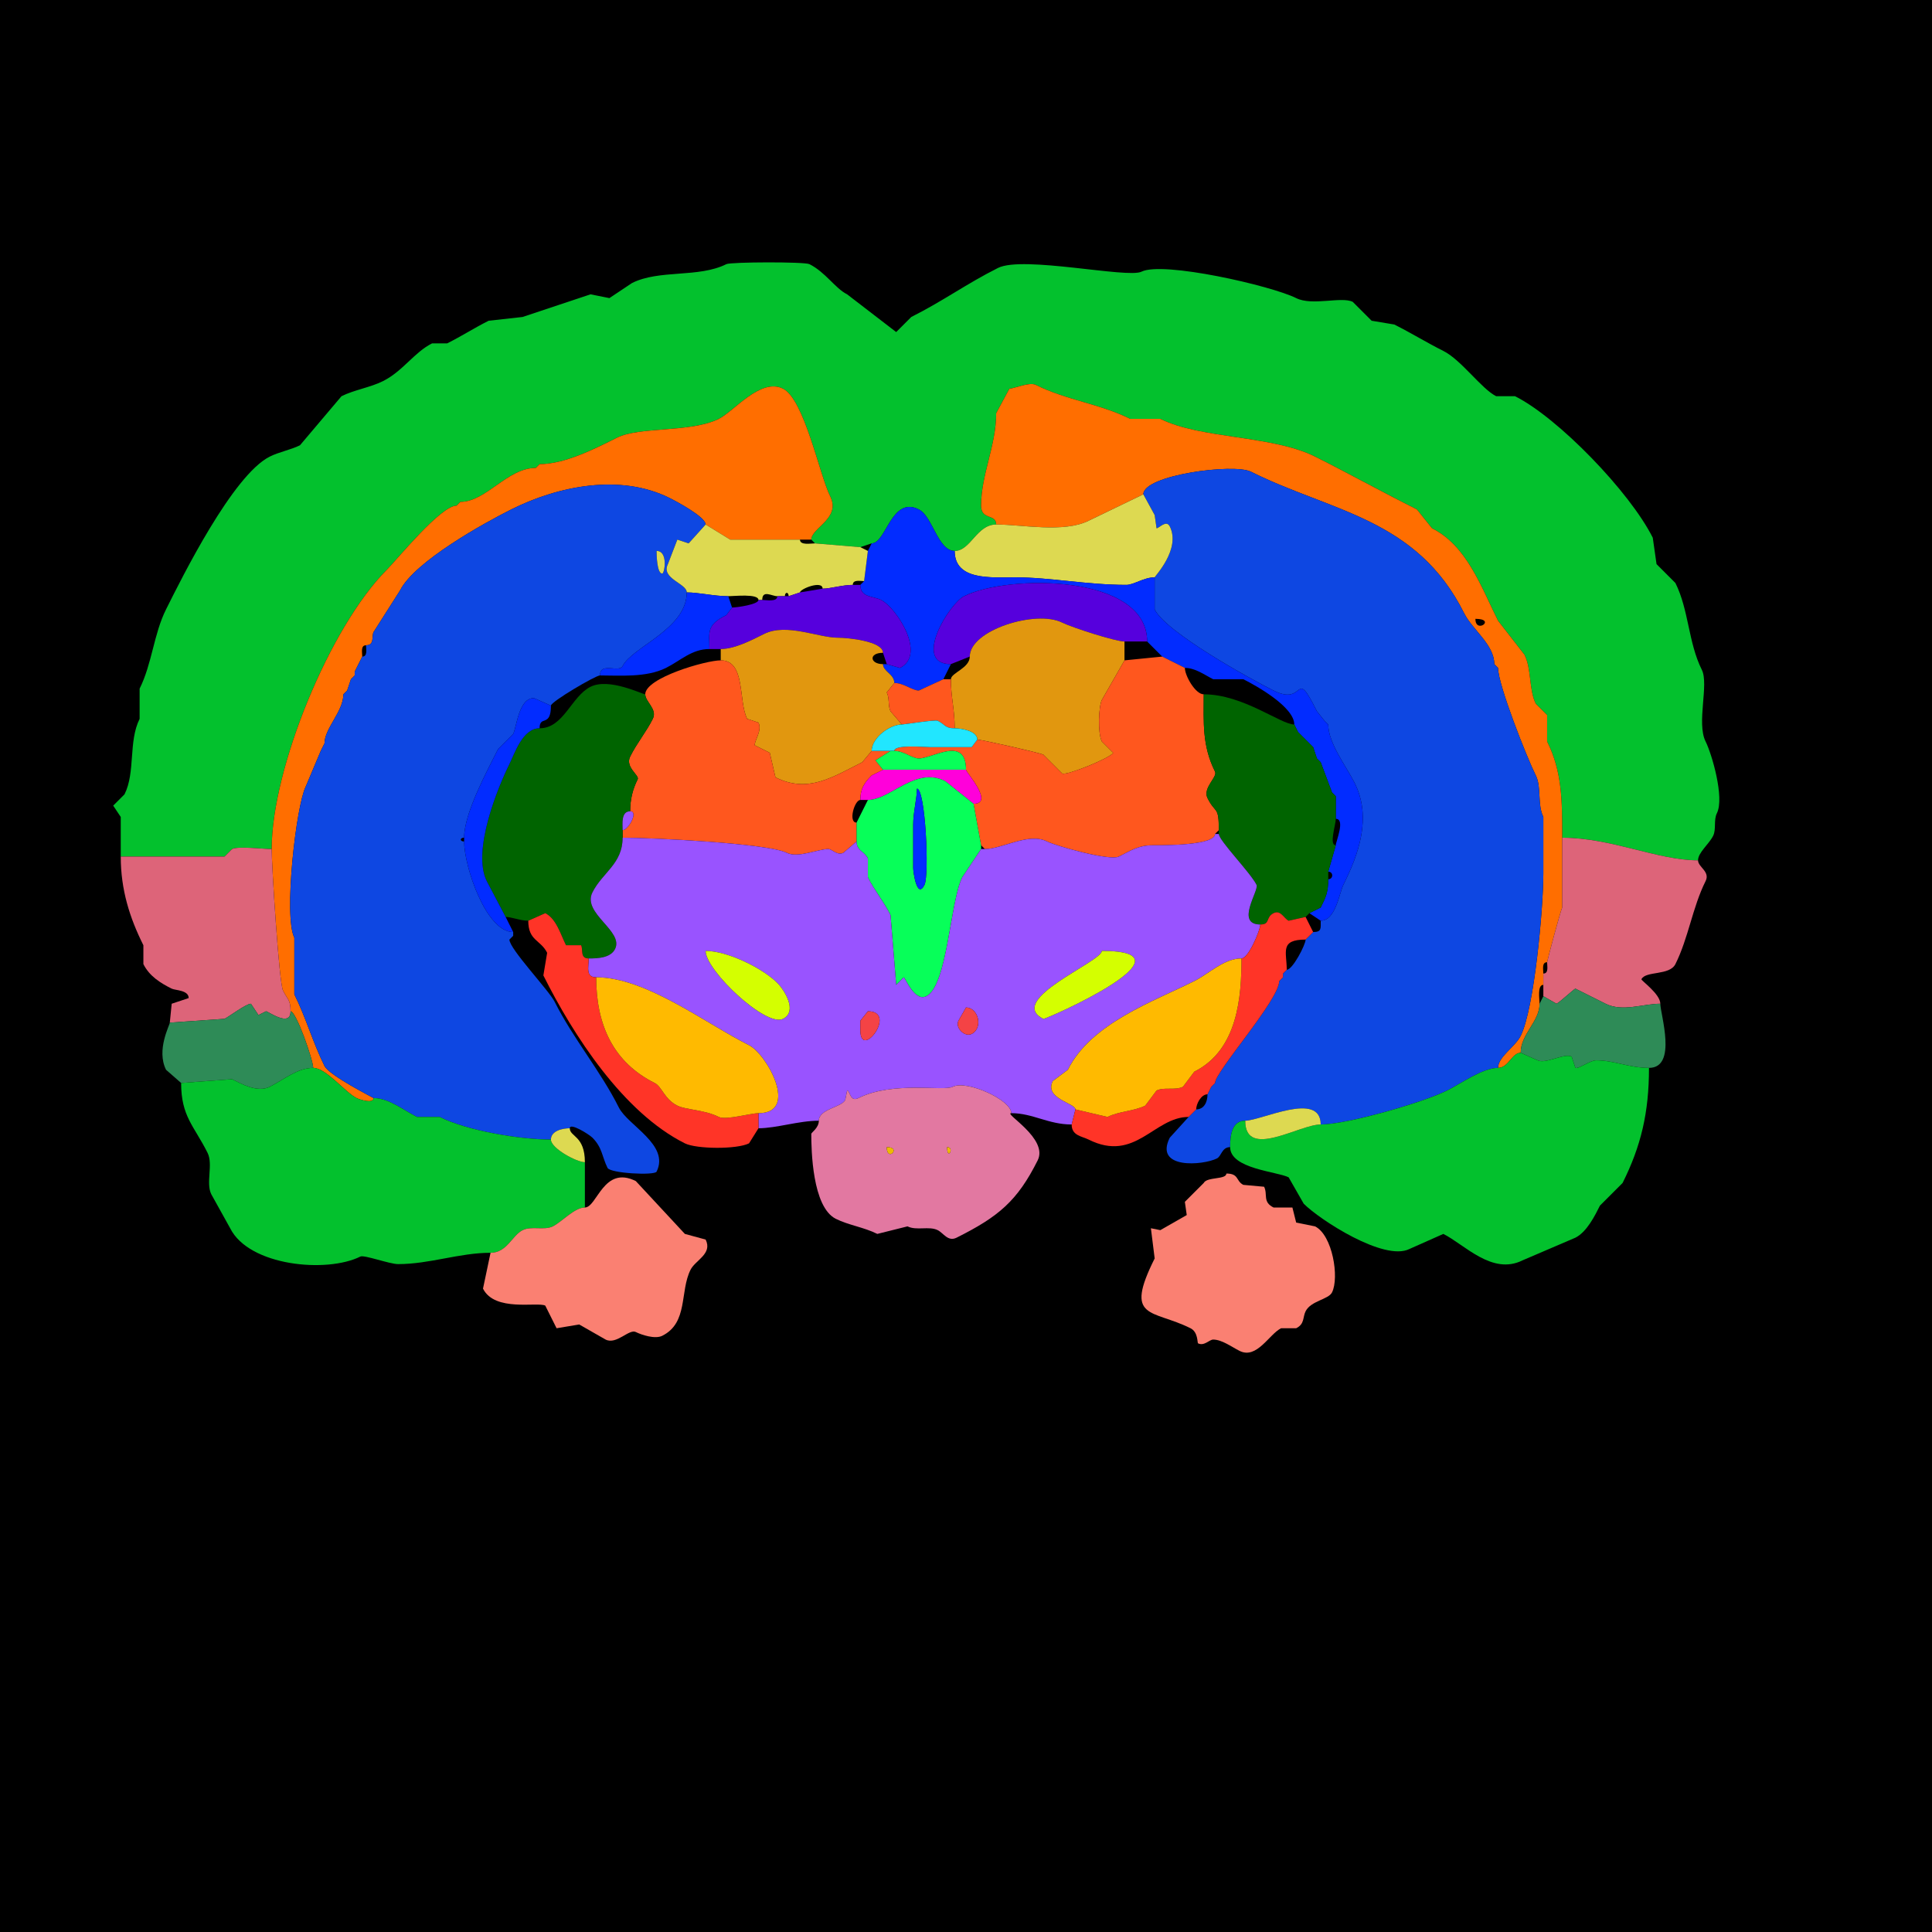 <svg xmlns="http://www.w3.org/2000/svg" xmlns:xlink="http://www.w3.org/1999/xlink" height="512" width="512">
<g>
<rect width="512" height="512" fill="#000000"  stroke-width="0" /> 
<path  fill="#03C12D" stroke-width="0" stroke="#03C12D" d = " M32 227 C32,223.21 32,219.699 32,216.5 L30,213.5 L33,210.5 C35.935,204.63 33.993,196.515 37,190.5 L37,182.5 C40.294,175.912 40.743,168.013 44,161.5 48.191,153.117 61.671,125.914 71.5,121 73.976,119.762 77.102,119.199 79.5,118 L90.5,105 C93.893,103.304 98.098,102.701 101.5,101 106.766,98.367 109.763,93.368 114.5,91 L118.5,91 C122.367,89.067 125.657,86.921 129.5,85 L138.5,84 L156.5,78 L161.5,79 L167.5,75 C174.782,71.359 185.096,73.702 192.5,70 193.689,69.405 213.197,69.348 214.5,70 218.773,72.137 221.313,76.406 224.5,78 L237.5,88 L241.5,84 C249.765,79.868 256.286,75.107 264.5,71 271.099,67.701 298.853,73.823 302.5,72 308.171,69.165 336.9,75.7 343.5,79 347.772,81.136 355.499,78.499 358.5,80 L363.5,85 L369.5,86 C373.909,88.205 378.174,90.837 382.5,93 387.251,95.376 392.583,103.041 396.5,105 L401.5,105 C412.891,110.695 431.931,130.362 438,142.5 L439,149.5 L444,154.5 C447.57,161.64 447.392,170.283 451,177.5 452.925,181.35 449.55,191.6 452,196.5 453.673,199.845 457.045,211.41 455,215.5 454.08,217.339 454.867,219.766 454,221.5 452.877,223.745 450,225.932 450,228 439.26,228 427.075,222 414,222 414,212.249 414.008,204.515 410,196.5 410,196.5 410,189.5 410,189.5 410,189.5 407,186.5 407,186.5 405.134,182.767 405.919,177.338 404,173.5 404,173.5 397,164.5 397,164.5 392.512,155.525 388.726,144.613 379.5,140 379.5,140 375.5,135 375.5,135 366.512,130.506 357.548,125.524 348.5,121 337.132,115.316 318.205,116.353 307.5,111 307.5,111 299.5,111 299.5,111 291.597,107.048 282.549,106.025 274.5,102 272.8,101.15 268.73,103 267.5,103 267.5,103 264,109.5 264,109.5 264,118.109 260,125.755 260,134 260,137.945 264,136.069 264,139 258.815,139 257.243,146 253,146 248.545,146 247.147,136.823 243.5,135 236.207,131.354 234.867,144 231,144 231,144 228,145 228,145 228,145 216,144 216,144 216,144 215,143 215,143 215,139.879 222.953,137.406 220,131.5 217.181,125.861 213.156,105.828 207.5,103 201.574,100.037 194.538,108.981 190.5,111 183.052,114.724 169.563,112.969 163.5,116 157.731,118.885 149.682,123 143,123 143,123 142,124 142,124 134.448,124 128.83,133 122,133 122,133 121,134 121,134 116.796,134 105.228,148.272 102.5,151 87.382,166.118 72,203.697 72,225 69.672,225 63.124,224.188 61.5,225 61.5,225 59.5,227 59.5,227 49.316,227 41.243,227 32,227  Z"/>

<path  fill-rule="evenodd" fill="#FF6E00" stroke-width="0" stroke="#FF6E00" d = " M391 164 C391,168.136 396.677,164 391,164  M403 279 C400.67,279 399.773,283 397,283 397,280.06 401.533,277.434 403,274.5 406.609,267.282 409,240.577 409,231.5 409,231.5 409,216.5 409,216.5 407.363,213.226 408.569,208.639 407,205.5 404.681,200.863 397,181.511 397,177 397,177 396,176 396,176 396,170.813 390.194,166.889 388,162.5 375.385,137.269 352.693,135.597 331.5,125 326.988,122.744 303,125.869 303,131 303,131 288.5,138 288.5,138 281.921,141.29 270.843,139 264,139 264,136.069 260,137.945 260,134 260,125.755 264,118.109 264,109.5 264,109.5 267.5,103 267.5,103 268.73,103 272.8,101.15 274.5,102 282.549,106.025 291.597,107.048 299.5,111 299.5,111 307.5,111 307.5,111 318.205,116.353 337.132,115.316 348.5,121 357.548,125.524 366.512,130.506 375.5,135 375.5,135 379.5,140 379.5,140 388.726,144.613 392.512,155.525 397,164.5 397,164.5 404,173.5 404,173.5 405.919,177.338 405.134,182.767 407,186.5 407,186.5 410,189.5 410,189.5 410,189.5 410,196.5 410,196.5 414.008,204.515 414,212.249 414,222 414,222 414,240.5 414,240.5 413.531,241.437 410,254.674 410,255 408.527,255 409,256.952 409,258 409,258 409,261 409,261 407.357,261 408,264.765 408,266 408,270.771 403,274.016 403,279  Z"/>

<path  fill="#FF6E00" stroke-width="0" stroke="#FF6E00" d = " M83 283 C86.414,283 91.397,289.449 94.5,291 95.459,291.48 99,292.571 99,291 99,290.953 87.262,285.023 86,282.5 82.948,276.397 81.04,269.581 78,263.5 78,263.5 78,248.5 78,248.5 75.107,242.714 78.505,213.491 81,208.5 81,208.5 85,199 85,199 85,199 86,197 86,197 86,193.017 91,188.549 91,184 91,184 92,183 92,183 92,183 93,180 93,180 93,180 94,179 94,179 94,179 94,178 94,178 94,178 95,176 95,176 95,176 96,174 96,174 96,172.952 95.527,171 97,171 99.341,171 98.421,168.658 99,167.5 99,167.5 106,156.5 106,156.5 109.866,148.767 128.506,138.497 135.5,135 148.026,128.737 164.409,125.454 177.5,132 179.211,132.855 187,136.991 187,139 187,139 193.5,143 193.5,143 193.5,143 212,143 212,143 212,143 215,143 215,143 215,139.879 222.953,137.406 220,131.5 217.181,125.861 213.156,105.828 207.5,103 201.574,100.037 194.538,108.981 190.5,111 183.052,114.724 169.563,112.969 163.5,116 157.731,118.885 149.682,123 143,123 143,123 142,124 142,124 134.448,124 128.83,133 122,133 122,133 121,134 121,134 116.796,134 105.228,148.272 102.5,151 87.382,166.118 72,203.697 72,225 72,229.59 73.943,260.386 75,262.5 76.24,264.98 77,264.937 77,268 78.51,268 83,280.984 83,283  Z"/>

<path  fill="#0E47E2" stroke-width="0" stroke="#0E47E2" d = " M330 297 C334.169,297 350,289.022 350,298 357.095,298 377.31,292.095 383.5,289 387.092,287.204 392.934,283 397,283 397,280.06 401.533,277.434 403,274.5 406.609,267.282 409,240.577 409,231.5 409,231.5 409,216.5 409,216.5 407.363,213.226 408.569,208.639 407,205.5 404.681,200.863 397,181.511 397,177 397,177 396,176 396,176 396,170.813 390.194,166.889 388,162.5 375.385,137.269 352.693,135.597 331.5,125 326.988,122.744 303,125.869 303,131 303,131 306,136.5 306,136.5 306,136.5 306.5,140 306.5,140 307.172,140 309.081,137.662 310,139.5 313.009,145.519 306,152.735 306,153 306,153 306,161.5 306,161.5 309.068,167.637 331.365,179.933 337.5,183 346.241,187.37 342.85,176.2 349,188.5 349,188.5 351,191 351,191 351,191 352,192 352,192 352,196.961 356.843,203.186 359,207.5 363.581,216.663 360.071,226.358 356,234.5 354.927,236.646 353.965,244 350,244 350,246.003 350.293,247 348,247 348,247 346,249 346,249 346,250.347 342.562,257 341,257 341,257 340,258 340,258 340,258 340,259 340,259 340,259 339,260 339,260 339,264.997 322,283.99 322,287 322,287 321,288 321,288 321,288 320,290 320,290 320,292.061 319.098,294 317,294 317,294 316,295 316,295 316,295 315,296 315,296 315,296 310,301.5 310,301.5 305.779,309.941 318.809,308.846 322.5,307 323.728,306.386 323.776,304 326,304 326,301.074 326.373,297 330,297  Z"/>

<path  fill-rule="evenodd" fill="#0E47E2" stroke-width="0" stroke="#0E47E2" d = " M174 146 C174,147.128 174.101,152 175.5,152 176.122,152 177.13,146 174,146  M151 299 C149.234,299 146,299.607 146,302 138.056,302 123.985,299.742 116.5,296 116.5,296 110.5,296 110.5,296 107.02,294.26 103.04,291 99,291 99,290.953 87.262,285.023 86,282.5 82.948,276.397 81.04,269.581 78,263.5 78,263.5 78,248.5 78,248.5 75.107,242.714 78.505,213.491 81,208.5 81,208.5 85,199 85,199 85,199 86,197 86,197 86,193.017 91,188.549 91,184 91,184 92,183 92,183 92,183 93,180 93,180 93,180 94,179 94,179 94,179 94,178 94,178 94,178 95,176 95,176 95,176 96,174 96,174 97.473,174 97,172.048 97,171 99.341,171 98.421,168.658 99,167.5 99,167.5 106,156.5 106,156.5 109.866,148.767 128.506,138.497 135.5,135 148.026,128.737 164.409,125.454 177.5,132 179.211,132.855 187,136.991 187,139 187,139 182.5,144 182.5,144 182.5,144 179.5,143 179.5,143 179.5,143 177,149.5 177,149.5 175.081,153.338 182,154.606 182,157 182,166.681 167.521,171.458 165,176.5 164.059,178.381 159,175.32 159,179 157.811,179 146,185.965 146,187 146,187 141.5,185 141.5,185 137.463,185 136.946,192.607 136,194.5 136,194.5 132,198.5 132,198.5 129.108,204.284 123,215.461 123,222 121.814,222 121.814,223 123,223 123,229.551 128.781,247 136,247 136,247 136,248 136,248 136,248 135,249 135,249 135,251.471 145.469,262.438 147,265.5 151.784,275.068 159.169,283.838 164,293.5 166.381,298.263 177.557,303.387 174,310.5 173.47,311.559 161.732,310.964 161,309.5 159.537,306.575 159.65,304.15 157,301.5 156.115,300.615 151,297.403 151,299  Z"/>

<path  fill="#DDD951" stroke-width="0" stroke="#DDD951" d = " M253 146 C253,153.873 262.547,153 269,153 278.312,153 288.019,155 298.5,155 300.463,155 303.127,153 306,153 306,152.735 313.009,145.519 310,139.5 309.081,137.662 307.172,140 306.5,140 306.5,140 306,136.5 306,136.5 306,136.5 303,131 303,131 303,131 288.5,138 288.5,138 281.921,141.29 270.843,139 264,139 258.815,139 257.243,146 253,146  Z"/>

<path  fill="#022CFF" stroke-width="0" stroke="#022CFF" d = " M347 242 L350,244 C353.965,244 354.927,236.646 356,234.5 360.071,226.358 363.581,216.663 359,207.5 356.843,203.186 352,196.961 352,192 352,192 351,191 351,191 351,191 349,188.5 349,188.5 342.85,176.2 346.241,187.37 337.5,183 331.365,179.933 309.068,167.637 306,161.5 306,161.5 306,153 306,153 303.127,153 300.463,155 298.5,155 288.019,155 278.312,153 269,153 262.547,153 253,153.873 253,146 248.545,146 247.147,136.823 243.5,135 236.207,131.354 234.867,144 231,144 231,144 230,146 230,146 230,146 229,154 229,154 229,154 228,155 228,155 228,158.421 231.3,157.9 233.5,159 237.481,160.991 245.64,173.43 238.5,177 238.5,177 235,176 235,176 235,176 234,176 234,176 234,177.947 237,178.636 237,181 239.579,181 241.721,183 243.5,183 243.5,183 250,180 250,180 250,180 252,176 252,176 241.679,176 251.561,159.969 255.5,158 267.153,152.173 304,152.084 304,170 304,170 308,174 308,174 308,174 314,177 314,177 316.772,177 319.167,178.833 321.5,180 321.5,180 329.5,180 329.5,180 333.09,181.795 343,187.392 343,192 343,192 344,194 344,194 344,194 345,195 345,195 345,195 347,197 347,197 347,197 348,198 348,198 348,198 349,201 349,201 349,201 350,202 350,202 350,202 353,210 353,210 353,210 354,211 354,211 354,211 354,217 354,217 356.614,217 354,223.031 354,224 354,224 352,231 352,231 353.399,231 353.399,233 352,233 352,236.396 351.375,237.751 350,240.5 350,240.5 347,242 347,242  Z"/>

<path  fill="#DDD951" stroke-width="0" stroke="#DDD951" d = " M201 159 L202,159 C202,156.213 204.571,158 206,158 206,158 208,158 208,158 208,156.814 209,156.814 209,158 209,158 212,157 212,157 212,156.056 218,153.701 218,156 220.097,156 223.293,155 226,155 226,153.527 227.952,154 229,154 229,154 230,146 230,146 230,146 228,145 228,145 228,145 216,144 216,144 214.855,144 212,144.579 212,143 212,143 193.5,143 193.5,143 193.5,143 187,139 187,139 187,139 182.5,144 182.5,144 182.5,144 179.5,143 179.5,143 179.5,143 177,149.5 177,149.5 175.081,153.338 182,154.606 182,157 185.249,157 189.194,158 193,158 194.49,158 201,157.265 201,159  Z"/>

<path  fill="#DDD951" stroke-width="0" stroke="#DDD951" d = " M174 146 C174,147.128 174.101,152 175.5,152 176.122,152 177.13,146 174,146  Z"/>

<path  fill="#5600DD" stroke-width="0" stroke="#5600DD" d = " M234 173 L235,176 C235,176 238.5,177 238.5,177 245.64,173.43 237.481,160.991 233.5,159 231.3,157.9 228,158.421 228,155 228,155 226,155 226,155 223.293,155 220.097,156 218,156 218,156 212,157 212,157 212,157 209,158 209,158 209,158 208,158 208,158 208,158 206,158 206,158 206,159.579 203.145,159 202,159 202,159 201,159 201,159 201,160.175 195.296,161 194,161 194,161 192.5,163 192.5,163 187.099,165.7 188,167.494 188,172 188,172 191,172 191,172 194.722,172 199.288,169.606 202.5,168 208.396,165.052 216.87,169 222,169 224.682,169 234,169.915 234,173  Z"/>

<path  fill="#5600DD" stroke-width="0" stroke="#5600DD" d = " M257 174 L252,176 C241.679,176 251.561,159.969 255.5,158 267.153,152.173 304,152.084 304,170 304,170 298,170 298,170 295.561,170 284.013,166.257 281.5,165 274.585,161.543 257,166.957 257,174  Z"/>

<path  fill="#022CFF" stroke-width="0" stroke="#022CFF" d = " M188 172 C183.329,172 180.336,175.082 176.5,177 171.269,179.615 164.142,179 159,179 159,175.32 164.059,178.381 165,176.5 167.521,171.458 182,166.681 182,157 185.249,157 189.194,158 193,158 193,158 194,161 194,161 194,161 192.5,163 192.5,163 187.099,165.7 188,167.494 188,172  Z"/>

<path  fill="#E1970F" stroke-width="0" stroke="#E1970F" d = " M253 193 C254.738,193 259,193.686 259,196 260.029,196 275.386,199.443 276.5,200 276.5,200 281.5,205 281.5,205 282.669,205.584 294.319,200.861 295,199.5 295,199.5 292,196.5 292,196.5 290.862,194.225 291.147,187.206 292,185.5 292,185.5 298,175 298,175 298,175 298,170 298,170 295.561,170 284.013,166.257 281.5,165 274.585,161.543 257,166.957 257,174 257,177.079 252,178.308 252,180 252,184.917 253,187.911 253,193  Z"/>

<path  fill="#E1970F" stroke-width="0" stroke="#E1970F" d = " M239 192 C235.765,192 231,195.541 231,199 231,199 228.5,202 228.5,202 220.493,206.003 214.127,210.313 205.5,206 205.5,206 204,199.5 204,199.5 204,199.5 200,197.5 200,197.5 200,196.112 202.014,193.528 201,191.5 201,191.5 198,190.5 198,190.5 195.62,185.741 197.66,175 191,175 191,175 191,172 191,172 194.722,172 199.288,169.606 202.5,168 208.396,165.052 216.87,169 222,169 224.682,169 234,169.915 234,173 230.134,173 230.507,176 234,176 234,177.947 237,178.636 237,181 237,181 235,183.5 235,183.5 235.782,185.064 235.269,187.038 236,188.5 236,188.5 239,192 239,192  Z"/>

<path  fill="#FF571E" stroke-width="0" stroke="#FF571E" d = " M260 224 L261,225 C265.612,225 272.574,220.537 277.5,223 279.835,224.168 294.077,228.212 296.5,227 299.605,225.447 301.655,224 305.5,224 308.805,224 322,224.025 322,221 322,221 323,220 323,220 323,213.416 322.151,215.803 320,211.5 318.657,208.815 322.709,205.917 322,204.5 318.523,197.547 319,191.462 319,184 316.769,184 314,179.034 314,177 314,177 308,174 308,174 308,174 298,175 298,175 298,175 292,185.5 292,185.5 291.147,187.206 290.862,194.225 292,196.5 292,196.5 295,199.5 295,199.5 294.319,200.861 282.669,205.584 281.5,205 281.5,205 276.5,200 276.5,200 275.386,199.443 260.029,196 259,196 259,196 257.5,198 257.5,198 257.5,198 246.5,198 246.5,198 244.884,198 237,197.242 237,199 239.579,199 241.721,201 243.5,201 247.199,201 256,194.862 256,204 256,204.65 263.581,213 258,213 258,213 260,224 260,224  Z"/>

<path  fill="#FF571E" stroke-width="0" stroke="#FF571E" d = " M165 222 C172.549,222 203.413,223.456 208.5,226 211.423,227.462 216.84,225 219.5,225 220.499,225 221.881,226.81 223.5,226 L227,223 C227,223 227,218 227,218 224.708,218 226.457,212 228,212 228,209.128 228.971,207.529 231,205.5 231,205.5 234,204 234,204 234,204 232,201.5 232,201.5 232,201.5 236,199 236,199 236,199 231,199 231,199 231,199 228.5,202 228.5,202 220.493,206.003 214.127,210.313 205.5,206 205.5,206 204,199.5 204,199.5 204,199.5 200,197.5 200,197.5 200,196.112 202.014,193.528 201,191.5 201,191.5 198,190.5 198,190.5 195.62,185.741 197.66,175 191,175 187.037,175 171,179.651 171,184 171,185.984 174.278,187.945 173,190.5 171.27,193.96 168.803,196.893 167,200.5 165.603,203.294 169.503,205.494 169,206.5 167.693,209.114 167,211.834 167,215 169.286,215 166.518,220 165,220 165,220 165,222 165,222  Z"/>

<path  fill="#FF571E" stroke-width="0" stroke="#FF571E" d = " M239 192 C239.583,192 247.822,190.661 248.5,191 250.6,192.05 250.394,193 253,193 253,187.911 252,184.917 252,180 252,180 250,180 250,180 250,180 243.5,183 243.5,183 241.721,183 239.579,181 237,181 237,181 235,183.5 235,183.5 235.782,185.064 235.269,187.038 236,188.5 236,188.5 239,192 239,192  Z"/>

<path  fill="#006400" stroke-width="0" stroke="#006400" d = " M140 244 L144.5,242 C147.435,243.468 148.567,247.635 150,250.5 L154,250.5 C154.579,251.658 153.659,254 156,254 158.355,254 161.801,253.898 163,251.5 165.387,246.726 154.222,242.056 157,236.5 159.64,231.221 165,228.943 165,222 165,222 165,220 165,220 165,218.378 164.539,215 167,215 167,211.834 167.693,209.114 169,206.5 169.503,205.494 165.603,203.294 167,200.5 168.803,196.893 171.27,193.96 173,190.5 174.278,187.945 171,185.984 171,184 170.215,184 161.415,179.543 156.5,182 151.391,184.554 149.388,193 143,193 138.488,193 136.384,199.732 135,202.5 132.028,208.444 124.997,225.493 129,233.5 129,233.5 134,243 134,243 135.564,243 137.876,244 140,244  Z"/>

<path  fill="#006400" stroke-width="0" stroke="#006400" d = " M346 243 L341.5,244 C340.217,243.358 339.405,241.047 337.5,242 335.333,243.083 336.715,245 334,245 327.254,245 333.714,235.927 333,234.5 331.348,231.196 323,222.737 323,221 323,221 323,220 323,220 323,213.416 322.151,215.803 320,211.5 318.657,208.815 322.709,205.917 322,204.5 318.523,197.547 319,191.462 319,184 329.451,184 339.408,192 343,192 343,192 344,194 344,194 344,194 345,195 345,195 345,195 347,197 347,197 347,197 348,198 348,198 348,198 349,201 349,201 349,201 350,202 350,202 350,202 353,210 353,210 353,210 354,211 354,211 354,211 354,217 354,217 354,218.593 352.146,224 354,224 354,224 352,231 352,231 352,231 352,233 352,233 352,236.396 351.375,237.751 350,240.5 350,240.5 347,242 347,242 347,242 346,243 346,243  Z"/>

<path  fill="#022CFF" stroke-width="0" stroke="#022CFF" d = " M134 243 L136,247 C128.781,247 123,229.551 123,223 123,223 123,222 123,222 123,215.461 129.108,204.284 132,198.5 132,198.5 136,194.5 136,194.5 136.946,192.607 137.463,185 141.5,185 141.5,185 146,187 146,187 146,192.907 143,189.391 143,193 138.488,193 136.384,199.732 135,202.5 132.028,208.444 124.997,225.493 129,233.5 129,233.5 134,243 134,243  Z"/>

<path  fill="#21E6FF" stroke-width="0" stroke="#21E6FF" d = " M236 199 L237,199 C237,197.242 244.884,198 246.5,198 246.5,198 257.5,198 257.5,198 257.5,198 259,196 259,196 259,193.686 254.738,193 253,193 250.394,193 250.6,192.05 248.5,191 247.822,190.661 239.583,192 239,192 235.765,192 231,195.541 231,199 231,199 236,199 236,199  Z"/>

<path  fill="#07FF59" stroke-width="0" stroke="#07FF59" d = " M234 204 C241.106,204 249.103,204 256,204 256,194.862 247.199,201 243.5,201 241.721,201 239.579,199 237,199 237,199 236,199 236,199 236,199 232,201.5 232,201.5 232,201.5 234,204 234,204  Z"/>

<path  fill="#FF00DA" stroke-width="0" stroke="#FF00DA" d = " M230 212 C235.963,212 242.571,203.035 250.5,207 L258,213 C263.581,213 256,204.65 256,204 249.103,204 241.106,204 234,204 234,204 231,205.5 231,205.5 228.971,207.529 228,209.128 228,212 228,212 230,212 230,212  Z"/>

<path  fill-rule="evenodd" fill="#07FF59" stroke-width="0" stroke="#07FF59" d = " M243 209 C243,211.538 242,215.331 242,218.5 L242,225.5 L242,230 C242,231.065 243.018,238.464 245,234.5 246.318,231.864 245.255,209 243,209  M260 224 L260,225 C260,225 255,232.5 255,232.5 251.789,238.922 251.107,261.197 245.5,264 242.338,265.581 239.856,259 239.5,259 239.5,259 237.5,261 237.5,261 237.5,261 236,242.5 236,242.5 234.206,238.911 231.76,236.021 230,232.5 230,232.5 230,227.5 230,227.5 229.011,225.522 227,225.477 227,223 227,223 227,218 227,218 227,218 230,212 230,212 235.963,212 242.571,203.035 250.5,207 250.5,207 258,213 258,213 258,213 260,224 260,224  Z"/>

<path  fill="#022CFF" stroke-width="0" stroke="#022CFF" d = " M243 209 C243,211.538 242,215.331 242,218.5 L242,225.5 L242,230 C242,231.065 243.018,238.464 245,234.5 246.318,231.864 245.255,209 243,209  Z"/>

<path  fill="#9953FF" stroke-width="0" stroke="#9953FF" d = " M167 215 C169.286,215 166.518,220 165,220 165,218.378 164.539,215 167,215  Z"/>

<path  fill-rule="evenodd" fill="#9953FF" stroke-width="0" stroke="#9953FF" d = " M230 268 L228,270.5 L228,273 C228,281.178 238.01,268 230,268  M256 267 L254,270.5 C253.071,272.359 255.641,274.929 257.5,274 260.583,272.458 259.312,267 256,267  M292 252 C292,254.904 266.453,264.976 276.5,270 277.001,270.251 318.351,252 292,252  M187 252 C187,257.186 202.964,272.268 207.5,270 211.471,268.014 207.82,262.32 206,260.5 202.033,256.533 192.746,252 187,252  M217 297 C211.641,297 205.769,299 201,299 201,299 201,295 201,295 211.851,295 203.225,279.363 198.5,277 187.02,271.26 171.236,259 158,259 155.132,259 156,256.312 156,254 158.355,254 161.801,253.898 163,251.5 165.387,246.726 154.222,242.056 157,236.5 159.64,231.221 165,228.943 165,222 172.549,222 203.413,223.456 208.5,226 211.423,227.462 216.84,225 219.5,225 220.499,225 221.881,226.81 223.5,226 223.5,226 227,223 227,223 227,225.477 229.011,225.522 230,227.5 230,227.5 230,232.5 230,232.5 231.76,236.021 234.206,238.911 236,242.5 236,242.5 237.5,261 237.5,261 237.5,261 239.5,259 239.5,259 239.856,259 242.338,265.581 245.5,264 251.107,261.197 251.789,238.922 255,232.5 255,232.5 260,225 260,225 260,225 261,225 261,225 265.612,225 272.574,220.537 277.5,223 279.835,224.168 294.077,228.212 296.5,227 299.605,225.447 301.655,224 305.5,224 308.805,224 322,224.025 322,221 322,221 323,221 323,221 323,222.737 331.348,231.196 333,234.5 333.714,235.927 327.254,245 334,245 334,246.504 330.859,254 329,254 324.366,254 320.402,258.049 316.5,260 305.532,265.484 289.162,271.175 283,283.5 283,283.5 279,286.5 279,286.5 276.673,291.153 285,292.327 285,294 285,294 284,298 284,298 277.791,298 273.716,295 268,295 268,291.463 256.169,286.165 252.5,288 249.939,289.28 236.64,286.43 227.5,291 225.212,292.144 225.3,289 224.5,289 224.5,289 224,291.5 224,291.5 223.015,293.47 217,293.906 217,297  Z"/>

<path  fill="#DD6479" stroke-width="0" stroke="#DD6479" d = " M409 264 L412.5,266 C413.441,265.53 417.219,262 417.5,262 L425.5,266 C429.991,268.245 435.407,266 440,266 440,263.384 434.836,259.828 435,259.5 436.132,257.236 442.449,258.601 444,255.5 447.466,248.568 448.509,240.483 452,233.5 453.27,230.959 450,229.791 450,228 439.26,228 427.075,222 414,222 414,222 414,240.5 414,240.5 413.531,241.437 410,254.674 410,255 410,256.048 410.473,258 409,258 409,258 409,261 409,261 409,261 409,264 409,264  Z"/>

<path  fill="#DD6479" stroke-width="0" stroke="#DD6479" d = " M77 268 C77,272.384 71.085,268 70.5,268 L68.5,269 L66.5,266 C65.217,266 60.846,269.327 59.5,270 L45,271 C45,271 45.5,266 45.5,266 45.5,266 50,264.5 50,264.5 50,262.372 46.453,262.476 45.5,262 42.53,260.515 39.605,258.711 38,255.5 38,255.5 38,250.5 38,250.5 34.375,243.251 32,235.796 32,227 41.243,227 49.316,227 59.5,227 59.5,227 61.5,225 61.5,225 63.124,224.188 69.672,225 72,225 72,229.59 73.943,260.386 75,262.5 76.24,264.98 77,264.937 77,268  Z"/>

<path  fill="#FF3427" stroke-width="0" stroke="#FF3427" d = " M201 295 L201,299 C201,299 198.5,303 198.5,303 195.235,304.633 184.543,304.522 181.5,303 165.178,294.839 151.959,274.418 144,258.5 144,258.5 145,252.5 145,252.5 143.254,249.007 140,249.357 140,244 140,244 144.5,242 144.5,242 147.435,243.468 148.567,247.635 150,250.5 150,250.5 154,250.5 154,250.5 154.579,251.658 153.659,254 156,254 156,256.312 155.132,259 158,259 158,271.689 162.561,281.531 173.5,287 175.425,287.962 176.052,291.276 179.5,293 181.809,294.154 186.594,294.047 190.5,296 192.323,296.911 199.002,295 201,295  Z"/>

<path  fill="#FF3427" stroke-width="0" stroke="#FF3427" d = " M315 296 C305.801,296 300.903,308.202 288.5,302 286.692,301.096 284,300.976 284,298 284,298 285,294 285,294 285,294 293.5,296 293.5,296 296.6,294.45 300.5,294.5 303.5,293 303.5,293 306.5,289 306.5,289 308.465,288.017 311.451,289.024 313.5,288 313.5,288 316.5,284 316.5,284 328.108,278.196 329,264 329,254 330.859,254 334,246.504 334,245 336.715,245 335.333,243.083 337.5,242 339.405,241.047 340.217,243.358 341.5,244 341.5,244 346,243 346,243 346,243 348,247 348,247 348,247 346,249 346,249 339.085,249 341,252.252 341,257 341,257 340,258 340,258 340,258 340,259 340,259 340,259 339,260 339,260 339,264.997 322,283.99 322,287 322,287 321,288 321,288 321,288 320,290 320,290 318.288,290 317,292.571 317,294 317,294 316,295 316,295 316,295 315,296 315,296  Z"/>

<path  fill="#022CFF" stroke-width="0" stroke="#022CFF" d = " M136 248 L135,249 C135,249 136,248 136,248  Z"/>

<path  fill="#D4FF00" stroke-width="0" stroke="#D4FF00" d = " M187 252 C187,257.186 202.964,272.268 207.5,270 211.471,268.014 207.82,262.32 206,260.5 202.033,256.533 192.746,252 187,252  Z"/>

<path  fill="#D4FF00" stroke-width="0" stroke="#D4FF00" d = " M292 252 C292,254.904 266.453,264.976 276.5,270 277.001,270.251 318.351,252 292,252  Z"/>

<path  fill="#FFBA00" stroke-width="0" stroke="#FFBA00" d = " M329 254 C324.366,254 320.402,258.049 316.5,260 305.532,265.484 289.162,271.175 283,283.5 L279,286.5 C276.673,291.153 285,292.327 285,294 285,294 293.5,296 293.5,296 296.6,294.45 300.5,294.5 303.5,293 303.5,293 306.5,289 306.5,289 308.465,288.017 311.451,289.024 313.5,288 313.5,288 316.5,284 316.5,284 328.108,278.196 329,264 329,254  Z"/>

<path  fill="#FFBA00" stroke-width="0" stroke="#FFBA00" d = " M158 259 C171.236,259 187.02,271.26 198.5,277 203.225,279.363 211.851,295 201,295 199.002,295 192.323,296.911 190.5,296 186.594,294.047 181.809,294.154 179.5,293 176.052,291.276 175.425,287.962 173.5,287 162.561,281.531 158,271.689 158,259  Z"/>

<path  fill="#2E8B57" stroke-width="0" stroke="#2E8B57" d = " M403 279 L407.5,281 C409.61,282.055 414.527,279.014 416.5,280 L417.5,283 C418.255,283.378 421.382,281 423,281 427.77,281 431.737,283 437,283 444.607,283 440,268.698 440,266 435.407,266 429.991,268.245 425.5,266 425.5,266 417.5,262 417.5,262 417.219,262 413.441,265.53 412.5,266 412.5,266 409,264 409,264 409,264 408,266 408,266 408,270.771 403,274.016 403,279  Z"/>

<path  fill="#2E8B57" stroke-width="0" stroke="#2E8B57" d = " M83 283 C78.814,283 75.065,286.217 71.5,288 68.204,289.648 63.873,287.187 61.5,286 L48,287 C48,287 44,283.5 44,283.5 41.364,278.227 45,271.677 45,271 45,271 59.5,270 59.5,270 60.846,269.327 65.217,266 66.5,266 66.5,266 68.5,269 68.5,269 68.5,269 70.5,268 70.5,268 71.085,268 77,272.384 77,268 78.51,268 83,280.984 83,283  Z"/>

<path  fill="#F44345" stroke-width="0" stroke="#F44345" d = " M256 267 L254,270.5 C253.071,272.359 255.641,274.929 257.5,274 260.583,272.458 259.312,267 256,267  Z"/>

<path  fill="#F44345" stroke-width="0" stroke="#F44345" d = " M230 268 L228,270.5 L228,273 C228,281.178 238.01,268 230,268  Z"/>

<path  fill="#03C12D" stroke-width="0" stroke="#03C12D" d = " M330 297 C326.373,297 326,301.074 326,304 326,309.759 338.407,310.454 341.5,312 341.5,312 345.5,319 345.5,319 349.77,323.27 366.813,334.343 373.5,331 373.5,331 382.5,327 382.5,327 388.134,329.817 395.433,338.034 403.5,334 403.5,334 417.5,328 417.5,328 420.555,326.473 422.736,322.029 424,319.5 424,319.5 430,313.5 430,313.5 434.873,303.754 437,294.9 437,283 431.737,283 427.77,281 423,281 421.382,281 418.255,283.378 417.5,283 417.5,283 416.5,280 416.5,280 414.527,279.014 409.61,282.055 407.5,281 407.5,281 403,279 403,279 400.67,279 399.773,283 397,283 392.934,283 387.092,287.204 383.5,289 377.31,292.095 357.095,298 350,298 344.303,298 330,307.394 330,297  Z"/>

<path  fill="#03C12D" stroke-width="0" stroke="#03C12D" d = " M155 320 C152.239,320 148.94,323.78 146.5,325 144.259,326.12 140.831,324.835 138.5,326 135.721,327.389 134.346,332 130,332 121.744,332 113.888,335 105.5,335 103.232,335 96.506,332.497 95.5,333 86.612,337.444 66.019,335.539 61,325.5 61,325.5 56,316.5 56,316.5 54.486,313.471 56.555,308.611 55,305.5 51.423,298.345 48,295.877 48,287 48,287 61.5,286 61.5,286 63.873,287.187 68.204,289.648 71.5,288 75.065,286.217 78.814,283 83,283 86.414,283 91.397,289.449 94.5,291 95.459,291.48 99,292.571 99,291 103.04,291 107.02,294.26 110.5,296 110.5,296 116.5,296 116.5,296 123.985,299.742 138.056,302 146,302 146,304.308 152.807,308 155,308 155,311.918 155,315.842 155,320  Z"/>

<path  fill-rule="evenodd" fill="#E278A1" stroke-width="0" stroke="#E278A1" d = " M251 304 C251,307.746 253.091,304 251,304  M235 304 C235,308.123 239.123,304 235,304  M268 295 C265.845,295 277.902,301.696 275,307.5 269.61,318.28 264.601,322.45 253.5,328 251.215,329.143 250.047,326.774 248.5,326 246.225,324.863 242.883,326.192 240.5,325 L232.5,327 C228.948,325.224 224.88,324.69 221.5,323 215.228,319.864 215,304.56 215,300.5 215,300.108 217,298.94 217,297 217,293.906 223.015,293.47 224,291.5 224,291.5 224.5,289 224.5,289 225.3,289 225.212,292.144 227.5,291 236.64,286.43 249.939,289.28 252.5,288 256.169,286.165 268,291.463 268,295  Z"/>

<path  fill="#DDD951" stroke-width="0" stroke="#DDD951" d = " M330 297 C334.169,297 350,289.022 350,298 344.303,298 330,307.394 330,297  Z"/>

<path  fill="#DDD951" stroke-width="0" stroke="#DDD951" d = " M146 302 C146,304.308 152.807,308 155,308 155,300.932 151,301.292 151,299 149.234,299 146,299.607 146,302  Z"/>

<path  fill="#EEBA00" stroke-width="0" stroke="#EEBA00" d = " M235 304 C235,308.123 239.123,304 235,304  Z"/>

<path  fill="#EEBA00" stroke-width="0" stroke="#EEBA00" d = " M251 304 C251,307.746 253.091,304 251,304  Z"/>

<path  fill="#FA8072" stroke-width="0" stroke="#FA8072" d = " M325 311 C325,312.659 319.833,311.833 319,313.5 L314,318.5 L314.5,322 L307.5,326 L305,325.5 L306,333.5 C297.783,349.934 305.313,346.907 315.5,352 317.556,353.028 317.257,355.879 317.5,356 319.119,356.81 320.501,355 321.5,355 323.829,355 326.467,356.984 328.5,358 333.071,360.285 336.319,353.591 339.5,352 L343.5,352 C345.79,350.855 345.191,349.118 346,347.5 347.394,344.712 352.054,344.392 353,342.5 354.966,338.567 353.132,327.316 348.5,325 L343.5,324 L342.5,320 L337.5,320 C334.529,318.515 336.025,316.55 335,314.5 L329.5,314 C327.473,312.987 328.418,311 325,311  Z"/>

<path  fill="#FA8072" stroke-width="0" stroke="#FA8072" d = " M155 320 C158.238,320 159.918,308.709 168.5,313 L181.5,327 L187,328.5 C188.891,332.283 184.276,333.949 183,336.5 180.11,342.28 182.429,350.535 175.5,354 173.573,354.964 169.955,353.728 168.5,353 166.708,352.104 163.382,356.441 160.5,355 L153.5,351 L147.5,352 L144.5,346 C142.385,344.942 131.124,347.748 128,341.5 L130,332 C134.346,332 135.721,327.389 138.5,326 140.831,324.835 144.259,326.12 146.5,325 148.94,323.78 152.239,320 155,320  Z"/>

</g>
</svg>
